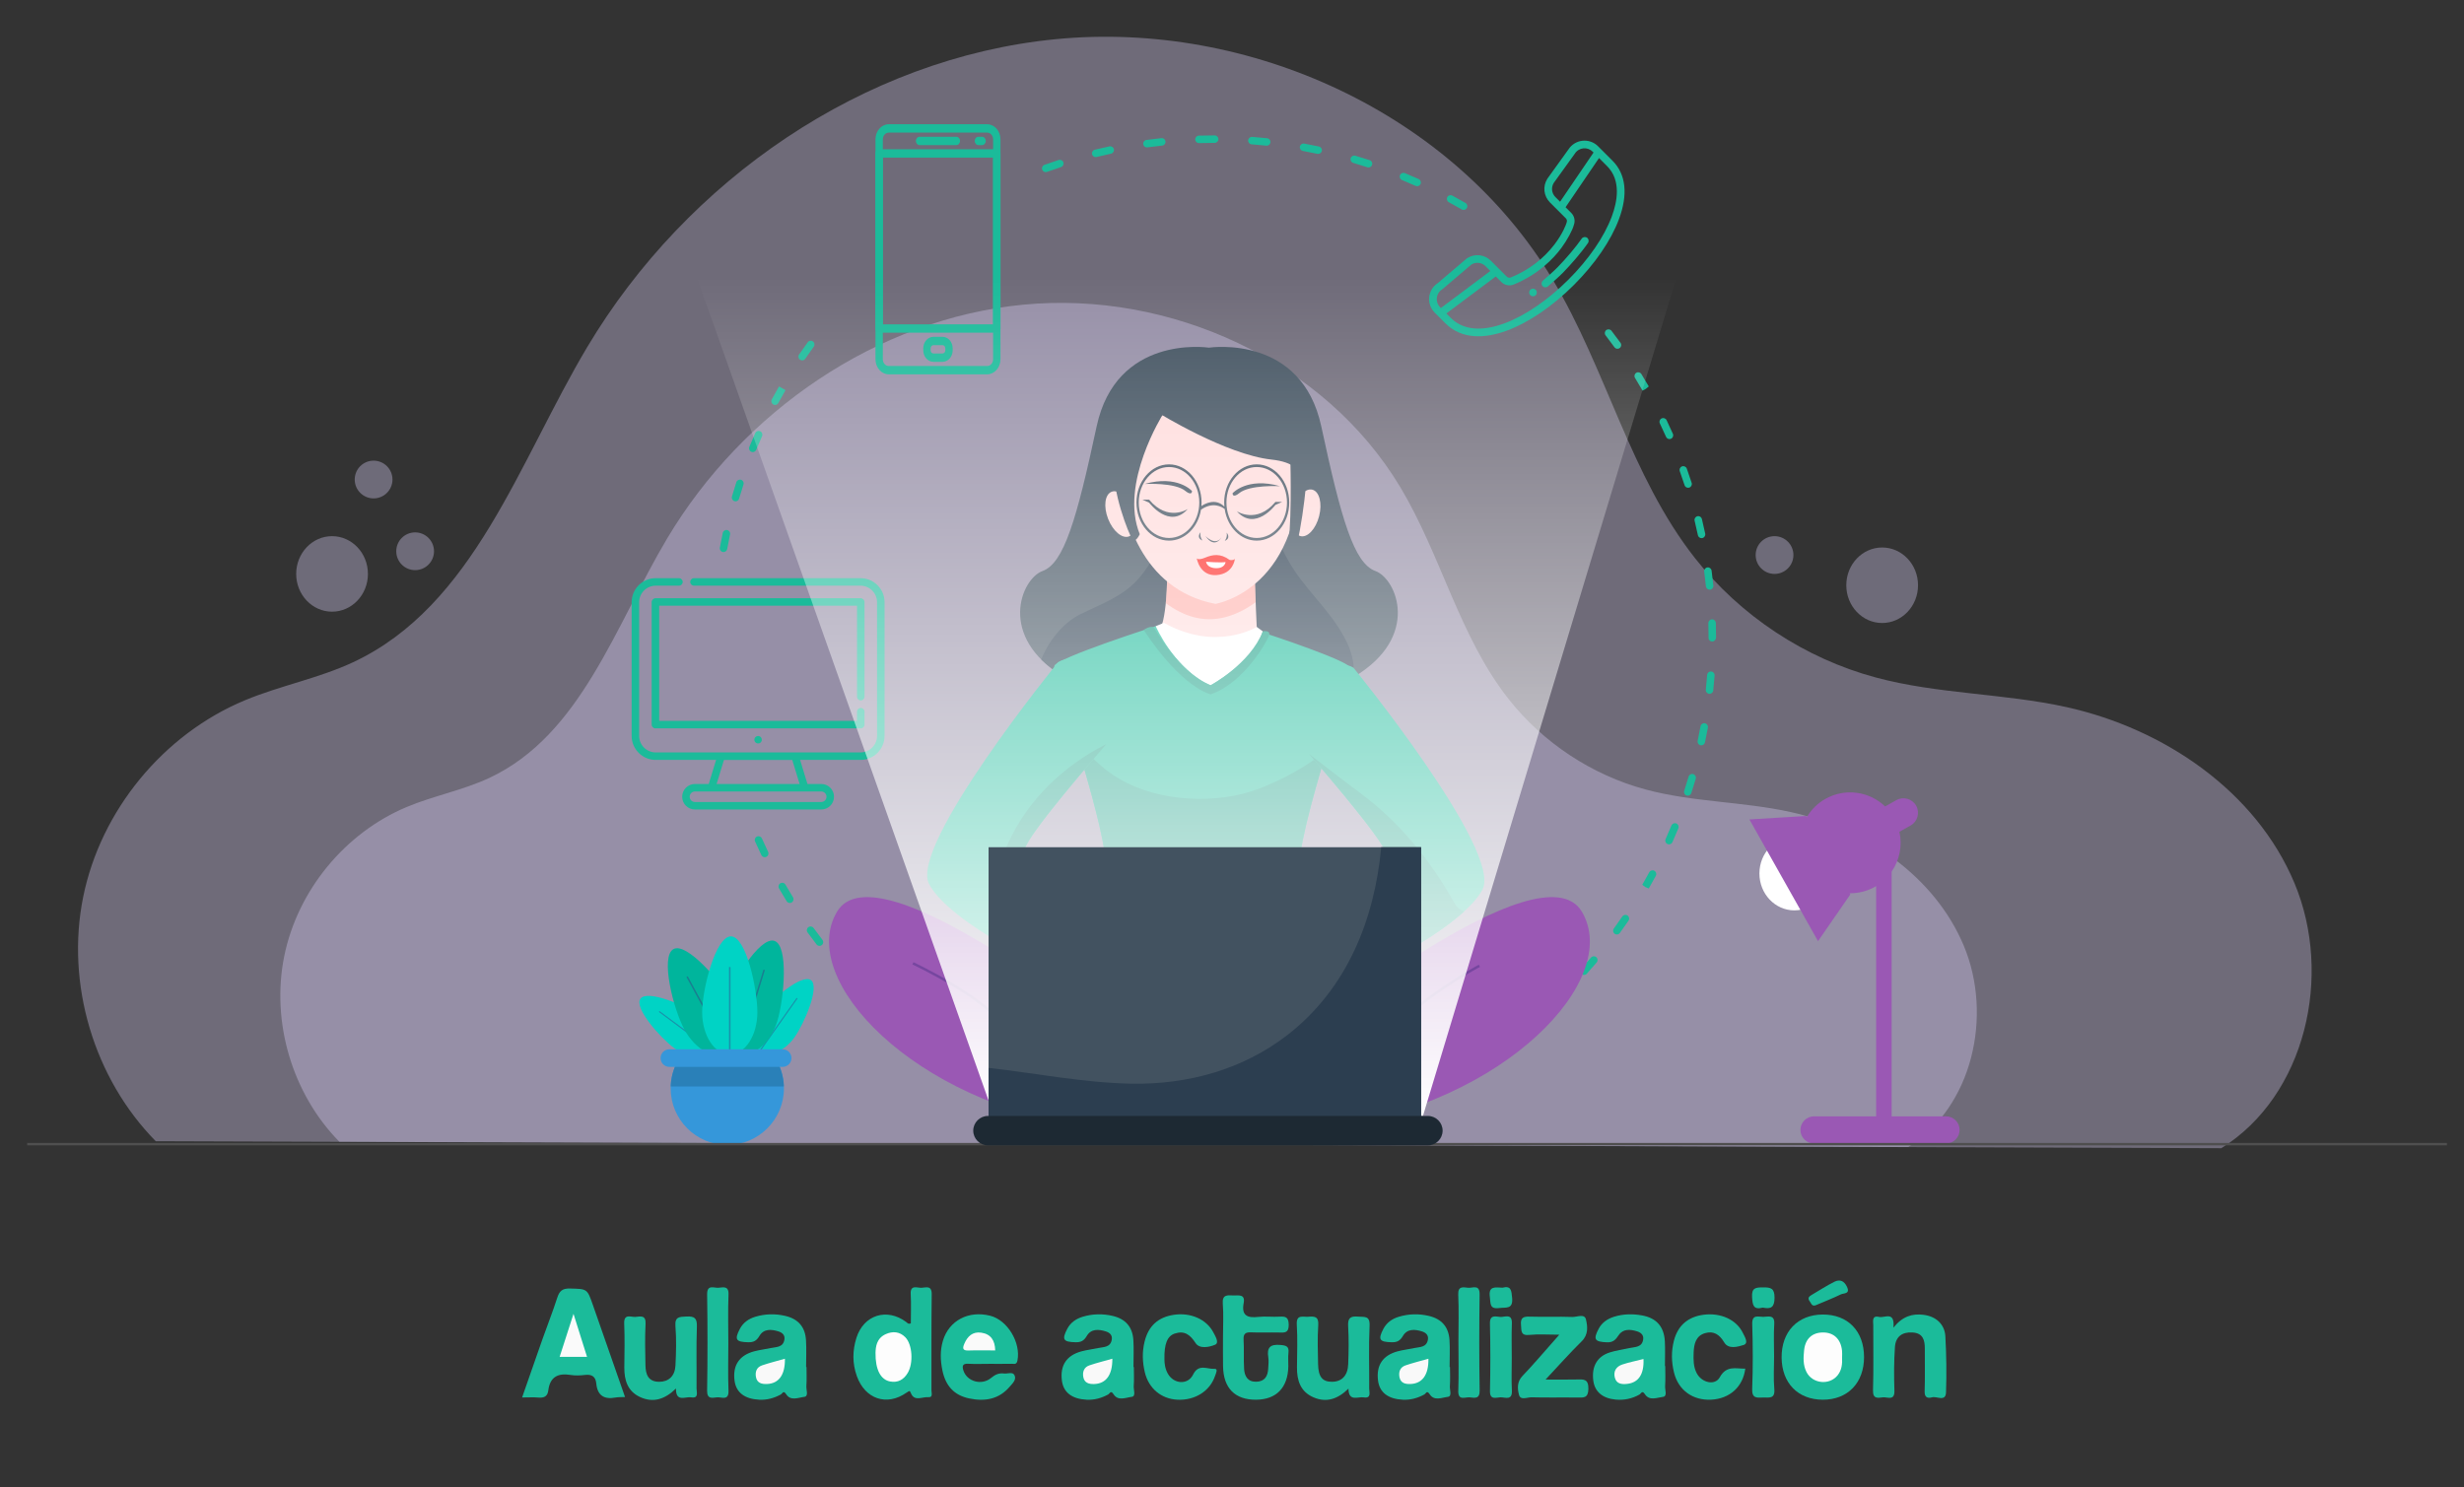 <?xml version="1.0" encoding="utf-8"?>
<!-- Generator: Adobe Illustrator 16.2.0, SVG Export Plug-In . SVG Version: 6.00 Build 0)  -->
<!DOCTYPE svg PUBLIC "-//W3C//DTD SVG 1.1//EN" "http://www.w3.org/Graphics/SVG/1.1/DTD/svg11.dtd">
<svg version="1.1" id="Capa_1" xmlns="http://www.w3.org/2000/svg" xmlns:xlink="http://www.w3.org/1999/xlink" x="0px" y="0px"
	 width="810px" height="489px" viewBox="0 0 810 489" enable-background="new 0 0 810 489" xml:space="preserve">
<rect x="0" y="0" width="810" height="489" fill="#333333" stroke="none"/>
<g>
	<g>
		<g>
			<g opacity="0.34">
				<path fill="#E1D7FF" d="M51.199,375.225c-20.381-20.709-29.624-51.793-23.865-80.277c5.758-28.48,26.35-53.533,53.174-64.7
					c11.604-4.831,24.16-7.185,35.552-12.502c39.746-18.56,54.548-66.017,77.02-103.693
					c32.661-54.754,90.647-95.031,154.106-101.185c63.462-6.153,130.405,24.298,163.192,78.981
					c17.692,29.509,25.566,64.664,46.849,91.695c14.922,18.952,36.068,32.916,59.355,39.192c20.472,5.519,42.104,5.186,62.806,9.769
					c32.009,7.092,62.228,27.621,74.886,57.863s3.774,69.791-24.038,87.148L51.199,375.225z"/>
			</g>
			<g opacity="0.34">
				<path fill="#E1D7FF" d="M111.561,375.4c-15.482-15.729-22.502-39.338-18.13-60.973c4.376-21.633,20.014-40.662,40.392-49.143
					c8.813-3.668,18.349-5.453,27-9.494c30.188-14.096,41.433-50.141,58.5-78.758c24.805-41.588,68.849-72.178,117.048-76.854
					c48.199-4.672,99.049,18.457,123.948,59.99c13.439,22.413,19.419,49.113,35.584,69.647
					c11.333,14.392,27.396,24.999,45.081,29.765c15.549,4.193,31.978,3.941,47.704,7.422c24.311,5.381,47.261,20.977,56.876,43.947
					s2.865,53.008-18.258,66.193L111.561,375.4z"/>
			</g>
			<g>
				<path fill="#1BBB9A" d="M399.051,374.662c-0.68,0-1.29-0.549-1.29-1.229c0-0.676,0.488-1.229,1.168-1.229v1.23l0.05-1.23
					c1.659-0.002,3.243-0.023,4.826-0.07c0.707-0.02,1.245,0.516,1.266,1.191c0.019,0.68-0.516,1.252-1.193,1.268
					C402.272,374.641,400.662,374.662,399.051,374.662z M386.691,374.195c-0.032,0-0.062,0-0.093-0.002
					c-1.641-0.127-3.278-0.273-4.908-0.443c-0.676-0.07-1.164-0.676-1.092-1.352c0.071-0.678,0.647-1.176,1.353-1.094
					c1.604,0.168,3.213,0.314,4.831,0.434c0.677,0.055,1.186,0.641,1.136,1.318C387.865,373.703,387.33,374.195,386.691,374.195z
					 M416.064,373.779c-0.621,0-1.155-0.469-1.22-1.102c-0.071-0.676,0.421-1.281,1.098-1.348c1.616-0.172,3.229-0.365,4.837-0.58
					c0.662-0.094,1.294,0.383,1.38,1.057c0.092,0.676-0.38,1.289-1.055,1.383c-1.63,0.215-3.268,0.416-4.912,0.582
					C416.152,373.777,416.106,373.779,416.064,373.779z M369.702,372.018c-0.074,0-0.148-0.008-0.223-0.02
					c-1.62-0.295-3.228-0.615-4.835-0.955c-0.666-0.141-1.09-0.795-0.948-1.459c0.141-0.666,0.808-1.072,1.456-0.947
					c1.583,0.338,3.174,0.648,4.77,0.939c0.67,0.125,1.112,0.764,0.99,1.432C370.804,371.6,370.286,372.018,369.702,372.018z
					 M433.013,371.107c-0.566,0-1.079-0.396-1.201-0.975c-0.14-0.662,0.281-1.313,0.951-1.457c1.587-0.336,3.169-0.695,4.743-1.082
					c0.669-0.16,1.327,0.244,1.486,0.902c0.163,0.66-0.241,1.326-0.901,1.488c-1.598,0.393-3.207,0.758-4.82,1.096
					C433.183,371.1,433.099,371.107,433.013,371.107z M353.028,368.072c-0.114,0-0.23-0.016-0.348-0.053
					c-1.581-0.461-3.15-0.947-4.711-1.455c-0.646-0.209-1-0.904-0.789-1.549c0.208-0.645,0.908-0.996,1.549-0.789
					c1.541,0.498,3.089,0.977,4.644,1.434c0.65,0.191,1.025,0.873,0.834,1.527C354.051,367.723,353.56,368.072,353.028,368.072z
					 M449.584,366.678c-0.518,0-1-0.33-1.166-0.85c-0.211-0.646,0.143-1.338,0.789-1.551c1.544-0.496,3.078-1.021,4.605-1.57
					c0.64-0.229,1.346,0.105,1.572,0.744c0.229,0.639-0.104,1.344-0.74,1.572c-1.551,0.555-3.112,1.088-4.68,1.596
					C449.837,366.658,449.71,366.678,449.584,366.678z M336.853,362.4c-0.156,0-0.314-0.029-0.468-0.092
					c-1.52-0.625-3.033-1.273-4.533-1.943c-0.624-0.275-0.901-1.002-0.626-1.621c0.276-0.621,1.015-0.902,1.625-0.623
					c1.481,0.66,2.97,1.297,4.471,1.912c0.625,0.258,0.926,0.977,0.67,1.605C337.792,362.113,337.337,362.4,336.853,362.4z
					 M465.6,360.543c-0.472,0-0.922-0.271-1.124-0.73c-0.276-0.623,0.005-1.348,0.625-1.625c1.481-0.658,2.955-1.338,4.416-2.043
					c0.612-0.287,1.345-0.037,1.641,0.578c0.294,0.611,0.036,1.344-0.576,1.643c-1.483,0.711-2.978,1.402-4.483,2.068
					C465.937,360.508,465.768,360.543,465.6,360.543z M321.357,355.07c-0.196,0-0.397-0.047-0.583-0.146
					c-1.446-0.777-2.885-1.582-4.309-2.406c-0.589-0.34-0.792-1.092-0.45-1.68c0.34-0.59,1.1-0.787,1.678-0.451
					c1.406,0.813,2.821,1.605,4.25,2.373c0.596,0.32,0.819,1.066,0.5,1.664C322.219,354.834,321.794,355.07,321.357,355.07z
					 M480.884,352.766c-0.428,0-0.839-0.221-1.067-0.615c-0.339-0.59-0.136-1.338,0.451-1.68c1.406-0.809,2.796-1.641,4.179-2.494
					c0.576-0.354,1.335-0.174,1.693,0.4c0.356,0.58,0.176,1.338-0.402,1.693c-1.404,0.867-2.816,1.707-4.241,2.529
					C481.303,352.711,481.093,352.766,480.884,352.766z M306.708,346.164c-0.238,0-0.479-0.072-0.692-0.217
					c-1.359-0.928-2.705-1.875-4.038-2.842c-0.55-0.4-0.669-1.168-0.272-1.719c0.399-0.553,1.171-0.67,1.717-0.273
					c1.314,0.951,2.64,1.891,3.98,2.805c0.561,0.383,0.704,1.146,0.323,1.707C307.487,345.977,307.1,346.164,306.708,346.164z
					 M495.265,343.439c-0.381,0-0.755-0.176-0.995-0.51c-0.396-0.545-0.277-1.318,0.272-1.717c1.312-0.951,2.608-1.922,3.894-2.912
					c0.539-0.418,1.312-0.314,1.723,0.223c0.417,0.539,0.318,1.309-0.218,1.727c-1.306,1.002-2.62,1.99-3.953,2.955
					C495.77,343.361,495.519,343.439,495.265,343.439z M293.066,335.771c-0.281,0-0.566-0.098-0.793-0.293
					c-1.255-1.064-2.497-2.148-3.723-3.25c-0.503-0.453-0.544-1.234-0.089-1.74c0.456-0.502,1.233-0.541,1.737-0.088
					c1.206,1.086,2.428,2.154,3.662,3.205c0.52,0.439,0.581,1.215,0.142,1.73C293.761,335.625,293.414,335.771,293.066,335.771z
					 M508.594,332.662c-0.338,0-0.671-0.137-0.916-0.408c-0.453-0.504-0.413-1.281,0.095-1.736c1.203-1.082,2.393-2.184,3.566-3.303
					c0.488-0.469,1.267-0.453,1.737,0.039c0.47,0.492,0.451,1.271-0.042,1.74c-1.188,1.139-2.397,2.254-3.619,3.352
					C509.179,332.559,508.887,332.662,508.594,332.662z M280.585,324.008c-0.326,0-0.646-0.125-0.889-0.377
					c-1.138-1.193-2.257-2.398-3.362-3.625c-0.455-0.508-0.414-1.283,0.092-1.736c0.501-0.457,1.283-0.418,1.736,0.09
					c1.087,1.205,2.192,2.398,3.31,3.568c0.469,0.492,0.452,1.271-0.04,1.742C281.198,323.898,280.891,324.008,280.585,324.008z
					 M520.72,320.555c-0.293,0-0.587-0.102-0.823-0.314c-0.503-0.455-0.545-1.232-0.088-1.736c1.081-1.201,2.147-2.422,3.199-3.658
					c0.44-0.52,1.214-0.578,1.735-0.137c0.516,0.438,0.577,1.215,0.139,1.73c-1.068,1.256-2.148,2.492-3.248,3.709
					C521.391,320.42,521.058,320.555,520.72,320.555z M269.402,311.004c-0.37,0-0.732-0.166-0.973-0.48
					c-1.008-1.301-1.997-2.621-2.968-3.961c-0.396-0.547-0.275-1.316,0.276-1.717c0.548-0.398,1.317-0.277,1.717,0.275
					c0.956,1.316,1.928,2.617,2.92,3.9c0.414,0.537,0.314,1.309-0.221,1.725C269.931,310.92,269.665,311.004,269.402,311.004z
					 M531.515,307.25c-0.255,0-0.505-0.078-0.723-0.236c-0.55-0.398-0.669-1.17-0.272-1.719c0.953-1.307,1.884-2.627,2.794-3.967
					c0.386-0.561,1.152-0.699,1.71-0.322c0.562,0.385,0.706,1.148,0.324,1.711c-0.928,1.359-1.875,2.699-2.84,4.025
					C532.268,307.076,531.893,307.25,531.515,307.25z M259.638,296.893c-0.411,0-0.813-0.203-1.047-0.58
					c-0.853-1.381-1.682-2.775-2.496-4.186c-0.339-0.59-0.158-1.373,0.433-1.715c0.585-0.334,1.319-0.166,1.657,0.416
					c0.004,0.006,0.044,0.08,0.05,0.09c0.791,1.369,1.612,2.744,2.451,4.1c0.355,0.58,0.176,1.336-0.402,1.691
					C260.082,296.834,259.861,296.893,259.638,296.893z M542.008,292.127l-1.148-0.471l-0.989-0.748
					c0.793-1.367,1.554-2.736,2.295-4.113c0.323-0.598,1.069-0.82,1.665-0.498c0.599,0.322,0.821,1.066,0.5,1.668
					C543.578,289.357,542.805,290.748,542.008,292.127z M540.859,291.656h0.023H540.859z M251.4,281.842
					c-0.457,0-0.898-0.254-1.109-0.695c-0.715-1.484-1.407-2.977-2.075-4.482c-0.275-0.619,0.003-1.344,0.625-1.621
					c0.62-0.275,1.347,0.004,1.623,0.625c0.657,1.477,1.336,2.949,2.042,4.41c0.295,0.615,0.038,1.348-0.575,1.643
					C251.761,281.805,251.58,281.842,251.4,281.842z M548.662,277.617c-0.168,0-0.34-0.035-0.503-0.105
					c-0.62-0.279-0.899-1.006-0.62-1.627c0.664-1.482,1.302-2.971,1.92-4.471c0.258-0.625,0.977-0.924,1.603-0.67
					c0.631,0.26,0.927,0.977,0.667,1.609c-0.625,1.52-1.272,3.031-1.943,4.537C549.576,277.346,549.128,277.617,548.662,277.617z
					 M554.824,261.613c-0.124,0-0.252-0.02-0.382-0.059c-0.642-0.213-0.997-0.904-0.786-1.549c0.505-1.545,0.981-3.096,1.442-4.648
					c0.188-0.656,0.865-1.029,1.525-0.836c0.651,0.193,1.022,0.879,0.83,1.529c-0.463,1.578-0.952,3.152-1.459,4.713
					C555.825,261.285,555.344,261.613,554.824,261.613z M559.283,245.057c-0.086,0-0.174-0.008-0.26-0.027
					c-0.662-0.141-1.088-0.795-0.945-1.461c0.338-1.586,0.652-3.178,0.945-4.773c0.124-0.67,0.75-1.117,1.434-0.986
					c0.669,0.125,1.109,0.764,0.985,1.43c-0.298,1.623-0.614,3.236-0.96,4.844C560.358,244.66,559.85,245.057,559.283,245.057z
					 M561.982,228.121c-0.044,0-0.09,0-0.132-0.004c-0.675-0.075-1.165-0.68-1.092-1.355c0.168-1.613,0.318-3.226,0.438-4.844
					c0.054-0.678,0.637-1.198,1.318-1.132c0.677,0.049,1.186,0.64,1.136,1.318c-0.124,1.641-0.272,3.283-0.449,4.917
					C563.136,227.654,562.602,228.121,561.982,228.121z M562.895,210.911c-0.679,0-1.23-0.461-1.23-1.141v-0.179
					c0-1.56-0.021-3.122-0.068-4.685c-0.016-0.678,0.52-1.243,1.194-1.264c0.71-0.031,1.247,0.516,1.266,1.192
					c0.048,1.585,0.069,3.171,0.069,4.756C564.125,210.271,563.575,210.911,562.895,210.911z M562.017,193.876
					c-0.623,0-1.157-0.468-1.222-1.103c-0.168-1.611-0.356-3.222-0.572-4.83c-0.091-0.673,0.379-1.291,1.054-1.38
					c0.66-0.093,1.291,0.378,1.381,1.053c0.221,1.633,0.417,3.268,0.583,4.904c0.071,0.675-0.421,1.278-1.096,1.35
					C562.103,193.875,562.059,193.876,562.017,193.876z M237.848,181.519c-0.075,0-0.15-0.005-0.224-0.02
					c-0.665-0.121-1.111-0.761-0.987-1.43c0.292-1.617,0.612-3.233,0.956-4.842c0.142-0.666,0.791-1.086,1.458-0.949
					c0.663,0.143,1.087,0.795,0.946,1.459c-0.337,1.589-0.651,3.178-0.943,4.774C238.946,181.104,238.428,181.519,237.848,181.519z
					 M559.356,176.939c-0.567,0-1.079-0.399-1.2-0.975c-0.336-1.587-0.694-3.167-1.077-4.744c-0.159-0.66,0.247-1.326,0.907-1.485
					c0.669-0.168,1.326,0.249,1.485,0.903c0.386,1.604,0.751,3.206,1.088,4.817c0.139,0.664-0.285,1.316-0.951,1.456
					C559.524,176.932,559.438,176.939,559.356,176.939z M241.792,164.833c-0.114,0-0.23-0.018-0.345-0.049
					c-0.653-0.194-1.027-0.876-0.835-1.525c0.461-1.58,0.947-3.155,1.456-4.724c0.211-0.644,0.9-0.991,1.552-0.788
					c0.645,0.214,0.998,0.905,0.788,1.552c-0.501,1.542-0.982,3.092-1.434,4.645C242.815,164.484,242.324,164.833,241.792,164.833z
					 M554.939,160.374c-0.521,0-1.004-0.331-1.17-0.849c-0.499-1.543-1.021-3.078-1.569-4.608c-0.229-0.638,0.104-1.34,0.741-1.572
					c0.648-0.225,1.346,0.106,1.574,0.744c0.558,1.554,1.088,3.112,1.593,4.676c0.208,0.647-0.145,1.34-0.792,1.549
					C555.19,160.355,555.063,160.374,554.939,160.374z M247.46,148.645c-0.154,0-0.312-0.026-0.466-0.09
					c-0.628-0.256-0.929-0.975-0.671-1.607c0.625-1.518,1.271-3.032,1.944-4.539c0.274-0.622,0.997-0.902,1.622-0.622
					c0.62,0.276,0.9,1.002,0.624,1.624c-0.661,1.483-1.301,2.972-1.917,4.473C248.402,148.361,247.946,148.645,247.46,148.645z
					 M548.812,144.363c-0.47,0-0.919-0.272-1.122-0.733c-0.658-1.478-1.341-2.95-2.043-4.414c-0.293-0.615-0.037-1.348,0.578-1.642
					c0.614-0.289,1.344-0.039,1.642,0.576c0.714,1.491,1.401,2.983,2.068,4.482c0.278,0.62-0.002,1.349-0.623,1.622
					C549.148,144.329,548.98,144.363,548.812,144.363z M254.79,133.145c-0.197,0-0.397-0.048-0.582-0.146
					c-0.6-0.322-0.824-1.068-0.501-1.667c0.775-1.434,1.569-2.856,2.387-4.275l2.142,1.21c-0.008,0.007-0.032,0.057-0.04,0.066
					c-0.777,1.35-1.562,2.754-2.325,4.166C255.651,132.91,255.229,133.145,254.79,133.145z M539.976,128.459l-0.103-0.179
					c-0.773-1.346-1.576-2.685-2.388-4.01c-0.356-0.576-0.178-1.335,0.404-1.69c0.57-0.354,1.331-0.179,1.689,0.402
					c0.826,1.348,1.637,2.701,2.429,4.073l-0.966,0.793L539.976,128.459z M263.697,118.493c-0.237,0-0.478-0.069-0.69-0.214
					c-0.56-0.382-0.707-1.148-0.322-1.71c0.925-1.359,1.871-2.701,2.836-4.03c0.398-0.549,1.166-0.669,1.717-0.269
					c0.55,0.397,0.672,1.167,0.271,1.717c-0.948,1.306-1.882,2.628-2.795,3.968C264.478,118.305,264.092,118.493,263.697,118.493z
					 M531.718,114.673c-0.379,0-0.758-0.177-0.995-0.506c-0.956-1.32-1.93-2.621-2.915-3.906c-0.417-0.536-0.318-1.309,0.22-1.723
					c0.532-0.415,1.304-0.316,1.723,0.22c1.009,1.308,1.997,2.626,2.964,3.964c0.4,0.552,0.274,1.32-0.274,1.717
					C532.221,114.598,531.968,114.673,531.718,114.673z M481.135,69.022c-0.209,0-0.423-0.053-0.616-0.163
					c-1.405-0.814-2.82-1.604-4.247-2.374c-0.596-0.325-0.818-1.07-0.495-1.667c0.323-0.6,1.073-0.819,1.664-0.496
					c1.448,0.779,2.886,1.583,4.309,2.406c0.589,0.342,0.79,1.092,0.449,1.681C481.97,68.804,481.559,69.022,481.135,69.022z
					 M465.867,61.219c-0.169,0-0.339-0.029-0.505-0.102c-1.478-0.662-2.97-1.3-4.468-1.918c-0.627-0.258-0.927-0.979-0.667-1.605
					c0.256-0.627,0.975-0.923,1.604-0.669c1.523,0.627,3.033,1.274,4.537,1.946c0.619,0.276,0.897,1.004,0.619,1.622
					C466.785,60.95,466.335,61.219,465.867,61.219z M343.759,56.589c-0.504,0-0.976-0.314-1.157-0.814
					c-0.229-0.638,0.104-1.344,0.742-1.574c1.549-0.556,3.109-1.088,4.678-1.599c0.643-0.208,1.339,0.145,1.548,0.79
					c0.208,0.644-0.144,1.34-0.791,1.551c-1.544,0.501-3.08,1.024-4.604,1.573C344.039,56.565,343.897,56.589,343.759,56.589z
					 M449.877,55.056c-0.126,0-0.254-0.016-0.383-0.059c-1.539-0.501-3.086-0.98-4.641-1.439c-0.653-0.192-1.027-0.874-0.834-1.527
					c0.188-0.653,0.878-1.028,1.525-0.83c1.578,0.46,3.148,0.947,4.712,1.459c0.644,0.208,0.997,0.902,0.788,1.547
					C450.875,54.731,450.395,55.056,449.877,55.056z M360.188,51.653c-0.557,0-1.058-0.377-1.194-0.938
					c-0.162-0.66,0.241-1.324,0.901-1.488c1.597-0.39,3.206-0.755,4.818-1.101c0.67-0.137,1.32,0.284,1.462,0.947
					c0.141,0.664-0.286,1.32-0.948,1.458c-1.588,0.338-3.171,0.701-4.747,1.088C360.38,51.64,360.281,51.653,360.188,51.653z
					 M433.329,50.6c-0.086,0-0.172-0.007-0.26-0.027c-1.578-0.338-3.165-0.651-4.766-0.945c-0.665-0.121-1.109-0.761-0.985-1.428
					c0.124-0.669,0.77-1.117,1.428-0.987c1.624,0.296,3.233,0.614,4.839,0.958c0.666,0.141,1.087,0.794,0.945,1.458
					C434.404,50.207,433.895,50.6,433.329,50.6z M377.034,48.462c-0.605,0-1.134-0.446-1.212-1.064
					c-0.092-0.673,0.377-1.293,1.049-1.383c1.633-0.221,3.271-0.417,4.914-0.589c0.697-0.087,1.28,0.416,1.352,1.09
					c0.072,0.674-0.419,1.282-1.094,1.351c-1.618,0.172-3.234,0.366-4.841,0.583C377.146,48.46,377.092,48.462,377.034,48.462z
					 M416.41,47.902c-0.042,0-0.09-0.003-0.132-0.009c-1.605-0.17-3.218-0.316-4.831-0.441c-0.679-0.053-1.186-0.644-1.132-1.318
					c0.049-0.679,0.7-1.182,1.316-1.132c1.641,0.126,3.275,0.274,4.906,0.446c0.677,0.071,1.165,0.677,1.094,1.352
					C417.564,47.433,417.03,47.902,416.41,47.902z M394.136,47.054c-0.663,0-1.206-0.527-1.229-1.192
					c-0.02-0.68,0.514-1.247,1.194-1.269c1.647-0.048,3.297-0.071,4.95-0.071h0.249c0.679,0,1.23,0.548,1.23,1.229
					c0,0.681-0.551,1.227-1.23,1.227h-0.249c-1.63,0-3.255,0.026-4.878,0.077H394.136z"/>
			</g>
			<g>
				<g>
					<g>
						<g>
							<path fill="#1BBB9A" d="M314.386,44.967h-12.084c-0.669,0-1.21,0.617-1.21,1.37c0,0.755,0.541,1.371,1.21,1.371h12.084
								c0.667,0,1.208-0.616,1.208-1.371C315.593,45.584,315.052,44.967,314.386,44.967z"/>
						</g>
					</g>
					<g>
						<g>
							<path fill="#1BBB9A" d="M322.842,44.967h-1.208c-0.667,0-1.208,0.617-1.208,1.37c0,0.755,0.542,1.371,1.208,1.371h1.208
								c0.669,0,1.208-0.616,1.208-1.371C324.05,45.584,323.512,44.967,322.842,44.967z"/>
						</g>
					</g>
					<g>
						<g>
							<path fill="#1BBB9A" d="M309.844,110.743h-3.004c-1.835,0-3.331,1.697-3.331,3.782v0.662c0,2.083,1.496,3.78,3.331,3.78
								h3.004c1.835,0,3.331-1.697,3.331-3.78v-0.662C313.175,112.44,311.679,110.743,309.844,110.743z M310.757,115.187
								c0,0.574-0.41,1.037-0.913,1.037h-3.004c-0.503,0-0.913-0.462-0.913-1.037v-0.662c0-0.571,0.408-1.039,0.913-1.039h3.004
								c0.503,0,0.913,0.464,0.913,1.039V115.187z"/>
						</g>
					</g>
					<g>
						<g>
							<path fill="#1BBB9A" d="M324.519,40.856h-32.353c-2.407,0-4.367,2.222-4.367,4.956v72.311c0,2.729,1.959,4.956,4.367,4.956
								h32.35c2.409,0,4.37-2.228,4.37-4.954V45.813C328.885,43.079,326.925,40.856,324.519,40.856z M326.468,118.124
								c0,1.22-0.876,2.215-1.949,2.215h-32.353c-1.074,0-1.949-0.995-1.949-2.213V45.813c0-1.22,0.875-2.213,1.949-2.213h32.35
								c1.076,0,1.952,0.993,1.952,2.213V118.124L326.468,118.124z"/>
						</g>
					</g>
					<g>
						<g>
							<path fill="#1BBB9A" d="M327.677,49.08h-38.67c-0.666,0-1.208,0.613-1.208,1.368v57.556c0,0.755,0.542,1.37,1.208,1.37h38.67
								c0.665,0,1.208-0.614,1.208-1.37V50.448C328.885,49.693,328.342,49.08,327.677,49.08z M326.468,106.634h-36.251V51.818
								h36.251V106.634z"/>
						</g>
					</g>
				</g>
			</g>
			<g>
				<g>
					<path fill="#1BBB9A" d="M504.842,95.28c0.489,0.488,0.489,1.286,0,1.777c-0.492,0.488-1.288,0.488-1.776,0
						c-0.491-0.492-0.491-1.289,0-1.777C503.554,94.79,504.35,94.79,504.842,95.28z"/>
					<path fill="#1BBB9A" d="M471.635,102.789l3.505,3.507c5.375,5.375,12.971,5.053,20.108,2.447
						c7.213-2.635,15.083-7.984,22.158-15.059c6.907-6.907,12.157-14.571,14.781-21.567c3.06-8.172,2.337-14.836-2.1-19.269
						l-3.714-3.719c-0.004,0-0.004,0-0.004,0l-1.042-1.042c-2.831-2.836-7.553-2.328-9.722,1.035l-6.887,9.571
						c-0.015,0.018-0.029,0.038-0.038,0.058c-1.597,2.504-1.243,5.717,0.854,7.816l5.201,5.205c0.362,0.354,0.468,0.891,0.274,1.366
						c-0.037,0.083-0.061,0.168-0.075,0.258c-0.132,0.408-1.134,3.305-3.909,6.953c-3.644,4.782-8.467,8.439-14.343,10.87
						c-0.468,0.194-1.008,0.086-1.366-0.272l-5.202-5.204c-2.098-2.096-5.313-2.449-7.811-0.856
						c-0.051,0.033-0.097,0.064-0.141,0.103l-9.538,8.11C469.305,95.28,468.814,99.969,471.635,102.789z M488.34,87.519l1.585,1.585
						l-16.253,12.17l-0.262-0.262c-1.702-1.704-1.394-4.55,0.642-5.844c0.05-0.033,0.094-0.066,0.141-0.103l9.526-8.106
						C485.212,86.056,487.1,86.279,488.34,87.519z M523.551,49.861l0.296,0.293L512.85,66.327l-1.536-1.538
						c-1.251-1.249-1.469-3.162-0.532-4.661l6.887-9.568c0.011-0.018,0.025-0.039,0.04-0.057
						C518.997,48.473,521.841,48.147,523.551,49.861z M476.918,104.519l-1.45-1.45l16.251-12.17l1.823,1.821
						c1.079,1.079,2.69,1.403,4.105,0.815c8.037-3.326,12.954-8.388,15.662-12.051c1.844-2.491,3.669-5.87,4.065-7.494
						c0.526-1.392,0.192-2.946-0.863-3.999l-1.854-1.856l10.997-16.172l2.657,2.659c4.656,4.654,3.397,11.603,1.523,16.612
						c-2.5,6.671-7.545,14.015-14.209,20.675c-6.819,6.821-14.36,11.963-21.236,14.472
						C489.173,108.287,481.91,109.512,476.918,104.519z"/>
					<path fill="#1BBB9A" d="M507.198,92.279c1.328-1.163,3.623-3.164,4.833-4.405c2.963-3.048,6.075-6.74,7.922-9.41
						c0.396-0.567,1.178-0.706,1.75-0.314c0.567,0.393,0.71,1.178,0.315,1.748c-2.332,3.365-5.759,7.229-8.188,9.729
						c-1.276,1.31-3.592,3.33-4.976,4.542c-0.52,0.457-1.313,0.41-1.775-0.117C506.624,93.532,506.678,92.738,507.198,92.279z"/>
				</g>
			</g>
			<g>
				<g>
					<path fill="#1BBB9A" d="M282.875,190.097h-54.736c-0.683,0-1.234,0.554-1.234,1.24c0,0.681,0.551,1.231,1.234,1.231h54.736
						c3,0,5.441,2.439,5.441,5.44v43.943c0,3-2.441,5.441-5.441,5.441h-67.326c-2.999,0-5.44-2.441-5.44-5.441v-43.943
						c0-3.001,2.441-5.44,5.44-5.44h7.65c0.681,0,1.234-0.55,1.234-1.231c0-0.686-0.553-1.24-1.234-1.24h-7.65
						c-4.36,0-7.909,3.548-7.909,7.911v43.943c0,4.361,3.549,7.906,7.909,7.906h19.856l-2.418,7.908h-4.534
						c-2.316,0-4.197,1.883-4.197,4.195c0,2.316,1.881,4.197,4.197,4.197h41.519c2.313,0,4.198-1.881,4.198-4.197
						c0-2.313-1.884-4.195-4.198-4.195h-4.534l-2.417-7.908h19.855c4.361,0,7.91-3.545,7.91-7.906v-43.943
						C290.785,193.645,287.236,190.097,282.875,190.097z M271.702,261.961c0,0.953-0.777,1.732-1.73,1.732h-41.519
						c-0.953,0-1.729-0.779-1.729-1.732s0.777-1.729,1.729-1.729h41.519C270.924,260.232,271.702,261.008,271.702,261.961z
						 M262.854,257.766h-27.282l2.417-7.904h22.449L262.854,257.766z"/>
					<path fill="#1BBB9A" d="M282.965,230.295c0.682,0,1.234-0.551,1.234-1.236v-31.051c0-0.73-0.593-1.328-1.325-1.328h-67.326
						c-0.729,0-1.324,0.598-1.324,1.328v40.248c0,0.678,0.553,1.234,1.234,1.234h67.506c0.682,0,1.234-0.557,1.234-1.234V234
						c0-0.686-0.552-1.234-1.234-1.234s-1.234,0.549-1.234,1.234v3.02h-65.035V199.15h65.035v29.908
						C281.731,229.744,282.283,230.295,282.965,230.295z"/>
					<path fill="#1BBB9A" d="M250.238,242.539c-0.269-0.418-0.786-0.629-1.267-0.529c-0.529,0.102-0.936,0.553-0.988,1.096
						c-0.107,1.113,1.275,1.781,2.083,1.004C250.496,243.701,250.565,243.031,250.238,242.539z"/>
				</g>
			</g>
		</g>
		<g>
			<g>
				<g>
					<path fill="#00D3C5" d="M261.176,341.064c-3.269,4.635-8.377,6.654-11.408,4.516c-3.031-2.139-2.84-7.625,0.425-12.262
						c3.269-4.631,13.339-13.203,16.372-11.063C269.597,324.395,264.442,336.434,261.176,341.064z"/>
					
						<line opacity="0.39" fill="none" stroke="#422B7F" stroke-width="0.368" stroke-miterlimit="10" x1="262.032" y1="328.195" x2="249.768" y2="345.58"/>
				</g>
				<g>
					<path fill="#00D3C5" d="M221.537,344.537c4.552,3.379,10.034,3.707,12.248,0.727c2.212-2.98,0.316-8.135-4.235-11.516
						c-4.552-3.379-16.796-8.377-19.007-5.396C208.331,331.33,216.986,341.156,221.537,344.537z"/>
					
						<line opacity="0.39" fill="none" stroke="#422B7F" stroke-width="0.368" stroke-miterlimit="10" x1="216.702" y1="332.576" x2="233.785" y2="345.264"/>
				</g>
				<g>
					<path fill="#00B59C" d="M255.52,335.754c-2.25,7.32-7.958,12.063-12.751,10.588c-4.791-1.471-6.851-8.598-4.601-15.918
						c2.247-7.32,11.574-22.557,16.365-21.082C259.325,310.813,257.767,328.432,255.52,335.754z"/>
					
						<line opacity="0.39" fill="none" stroke="#422B7F" stroke-width="0.497" stroke-miterlimit="10" x1="251.209" y1="318.873" x2="242.768" y2="346.342"/>
				</g>
				<g>
					<path fill="#00B59C" d="M240.942,329.844c3.652,6.732,3.041,14.129-1.363,16.518c-4.407,2.391-10.938-1.127-14.593-7.857
						c-3.653-6.732-8-24.057-3.596-26.445C225.795,309.666,237.29,323.113,240.942,329.844z"/>
					
						<line opacity="0.39" fill="none" stroke="#422B7F" stroke-width="0.497" stroke-miterlimit="10" x1="225.87" y1="321.102" x2="239.579" y2="346.361"/>
				</g>
				<g>
					<path fill="#00D3C5" d="M248.976,332.828c0,7.658-4.066,13.867-9.077,13.867c-5.013,0-9.075-6.209-9.075-13.867
						s4.439-24.957,9.454-24.957C245.29,307.871,248.976,325.17,248.976,332.828z"/>
					
						<line opacity="0.39" fill="none" stroke="#422B7F" stroke-width="0.497" stroke-miterlimit="10" x1="239.899" y1="317.955" x2="239.899" y2="346.695"/>
				</g>
			</g>
			<g>
				<path fill="#3597DA" d="M223.496,347.66c-1.91,2.922-3.029,6.41-3.029,10.162c0,10.283,8.336,18.621,18.619,18.621
					c10.284,0,18.619-8.338,18.619-18.621c0-3.752-1.119-7.24-3.028-10.162H223.496z"/>
				<path fill="#2A80B8" d="M257.685,357.227c-0.113-3.525-1.202-6.801-3.008-9.566h-31.181c-1.807,2.766-2.896,6.041-3.009,9.566
					H257.685z"/>
				<path fill="#3597DA" d="M257.292,350.787h-37.24c-1.593,0-2.896-1.303-2.896-2.898l0,0c0-1.592,1.303-2.895,2.896-2.895h37.24
					c1.595,0,2.896,1.303,2.896,2.895l0,0C260.188,349.484,258.886,350.787,257.292,350.787z"/>
			</g>
		</g>
		<g>
			<path opacity="0.34" fill="#E1D7FF" d="M630.521,192.425c0,6.852-5.277,12.413-11.791,12.413s-11.791-5.561-11.791-12.413
				c0-6.858,5.277-12.415,11.791-12.415S630.521,185.567,630.521,192.425z"/>
			<circle opacity="0.34" fill="#E1D7FF" cx="583.351" cy="182.493" r="6.208"/>
		</g>
		<g>
			<ellipse opacity="0.34" fill="#E1D7FF" cx="109.159" cy="188.7" rx="11.792" ry="12.415"/>
			<path opacity="0.34" fill="#E1D7FF" d="M129.021,157.667c0,3.427-2.78,6.205-6.208,6.205c-3.429,0-6.207-2.778-6.207-6.205
				c0-3.431,2.778-6.207,6.207-6.207C126.241,151.46,129.021,154.236,129.021,157.667z"/>
			<circle opacity="0.34" fill="#E1D7FF" cx="136.468" cy="181.251" r="6.207"/>
		</g>
		<g>
			<ellipse fill="#FFFFFF" cx="589.864" cy="287.199" rx="11.486" ry="12.125"/>
			<path fill="#9A58B4" d="M639.719,367.045h-17.866v-80.49c2.608-3.775,3.573-8.521,2.552-13.063l3.675-2.074
				c2.296-1.291,3.111-4.225,1.82-6.518s-4.229-3.111-6.518-1.818l-3.678,2.07c-5.143-4.941-13.099-6.168-19.631-2.486
				c-2.637,1.486-4.696,3.59-6.13,6.021l-0.221-0.393l-18.633,1.127l22.557,40.025l10.614-15.355l-0.222-0.395
				c2.823,0.035,5.688-0.639,8.324-2.123c0.132-0.076,0.256-0.162,0.384-0.238v75.709h-20.419c-2.458,0-4.468,2.01-4.468,4.467
				c0,2.459,2.01,4.469,4.468,4.469h43.391c2.458,0,4.47-2.01,4.47-4.469C644.188,369.055,642.177,367.045,639.719,367.045z"/>
		</g>
		
			<line fill="none" stroke="#4F4F4F" stroke-width="0.795" stroke-miterlimit="10" x1="8.932" y1="376.189" x2="804.402" y2="376.189"/>
		<g>
			<g>
				<path fill="#425260" d="M452.137,187.747c-7.019-2.547-11.231-16.979-17.783-47.541c-6.446-30.067-35.972-26.035-36.925-25.897
					c-0.951-0.137-30.479-4.169-36.928,25.897c-6.549,30.561-10.761,44.993-17.782,47.541c-7.019,2.545-14.972,21.644,7.021,34.805
					c10.098,6.04,28.677,9.65,46.913,9.708v0.007c0.256,0.001,0.518-0.004,0.775-0.004c0.26,0,0.519,0.005,0.777,0.004v-0.007
					c18.232-0.059,36.813-3.668,46.913-9.708C467.112,209.391,459.159,190.292,452.137,187.747z"/>
				<path fill="#2C3E50" d="M425.552,187.628c-12.688-18.908-10.189-41.037-10.795-62.61c-8.434-3.939-19.412-3.025-28.465-2.37
					c1.452,9.723,1.696,19.605,0.935,29.427c-1.011,13.046-3.976,27.655-12.707,37.899c-5.173,6.071-12.288,8.5-19.216,11.905
					c-5.151,2.529-9.049,7.055-11.705,12.097c-0.496,0.94-0.925,1.893-1.315,2.849c1.974,1.982,4.422,3.912,7.457,5.728
					c10.098,6.04,28.677,9.65,46.913,9.708v0.007c0.256,0.001,0.518-0.004,0.775-0.004c0.26,0,0.519,0.005,0.777,0.004v-0.007
					c18.108-0.059,36.544-3.621,46.69-9.586c0.424-3.487-0.146-7.196-2.004-11.205C438.688,202.402,431.038,195.8,425.552,187.628z"
					/>
			</g>
			<path fill="#FFDCDC" d="M383.696,188.293c0,0,0.092,17.316-3.247,19.9c0,0,6.206,8.551,19.665,7.881
				c0,0,10.363-0.919,13.255-4.688c0,0-1.039-20.895-0.876-25.333C412.493,186.054,387.506,179.646,383.696,188.293z"/>
			<path opacity="0.47" fill="#FF8479" d="M383.23,198.311c5.71,4.211,12.196,6.569,19.716,4.566c3.604-0.958,6.86-2.687,9.828-4.87
				c-0.197-5.049-0.351-10.04-0.281-11.954c0,0-24.987-6.408-28.797,2.24C383.696,188.293,383.723,193.286,383.23,198.311z"/>
			<path fill="#1BBB9A" d="M443.963,219.613c-0.582-2.339-25.243-10.504-30.451-12.203c-5.546,4.01-11.954,5.753-19.156,5.089
				c-5.351-0.494-10.813-2.579-14.174-6.647l-0.253,0.035c0,0-32.681,10.457-33.333,13.073c-0.655,2.615,18.3,54.901,16.993,68.625
				c-1.31,13.727-11.111,25.49-9.149,32.027c0,0,16.157,2.438,31.4,3.359l-0.048,0.563c15.688,1.959,50.329-3.27,50.329-3.27
				c1.963-6.535-7.845-18.299-9.15-32.025C425.665,274.516,444.617,222.229,443.963,219.613z"/>
			<path fill="#169F85" d="M436.154,246.652c-6.759,5.498-14.727,9.785-22.226,12.646c-13.887,5.303-32.852,4.404-45.795-3.105
				c-6.134-3.559-10.909-8.529-14.933-14.16c5.095,16.686,11.145,37.598,10.388,45.553c-1.31,13.727-11.111,25.49-9.149,32.027
				c0,0,16.157,2.438,31.4,3.359l-0.048,0.563c15.688,1.959,50.329-3.27,50.329-3.27c1.963-6.535-7.845-18.299-9.15-32.025
				C426.272,280.904,431.363,262.549,436.154,246.652z"/>
			<path fill="#FFFFFF" d="M382.631,204.781l-2.703,1.106c0,0,6.27,14.414,18.052,19.426c0,0,14.756-7.905,17.133-17.736
				l-1.981-1.447C413.132,206.13,399.864,214.42,382.631,204.781z"/>
			<path fill="#1BBB9A" d="M347.807,217.75c0,0-49.042,60.217-42.39,72.922c6.657,12.707,42.357,30.859,51.432,30.859l12.708-9.076
				c0,0-33.884-27.834-32.676-33.277c1.212-5.447,27.834-35.699,27.834-35.699S357.517,211.382,347.807,217.75z"/>
			<path fill="#169F85" d="M336.881,279.178c1.067-4.799,21.85-28.84,26.781-34.498c-13.974,6.979-25.859,18.383-32.335,32.688
				c-5.087,11.236-5.499,22.609-1.844,33.074c11.122,6.338,22.727,11.09,27.366,11.09l12.708-9.076
				C369.557,312.455,335.672,284.621,336.881,279.178z"/>
			<path fill="#9A58B4" d="M366.531,340.893c0,0-78.055-63.531-91.368-41.145c-13.31,22.389,25.415,62.928,82.29,70.795
				L366.531,340.893z"/>
			<path fill="#1BBB9A" d="M444.948,219.564c0,0,49.044,60.217,42.388,72.924c-6.655,12.707-42.356,30.859-51.43,30.859
				l-12.708-9.078c0,0,33.888-27.83,32.675-33.279c-1.211-5.443-27.834-35.699-27.834-35.699S435.234,213.197,444.948,219.564z"/>
			<path fill="#169F85" d="M478.267,297.137c-8.103-14.396-18.2-26.889-31.561-36.732c-4.747-3.496-9.366-7.148-14.052-10.729
				c-0.779-0.598-1.563-1.189-2.348-1.785c6.451,7.439,24.571,28.629,25.566,33.1c1.213,5.449-32.675,33.279-32.675,33.279
				l12.708,9.078c7.461,0,32.901-12.266,45.422-23.693C480.077,299.221,478.979,298.4,478.267,297.137z"/>
			<path fill="#9A58B4" d="M428.646,340.893c0,0,78.052-63.531,91.363-41.145c13.314,22.389-25.41,62.928-82.289,70.795
				L428.646,340.893z"/>
			<path fill="#FFDCDC" d="M427.103,148.026l-0.106-0.061c-1.093-15.022-14.099-26.889-30.019-26.889
				c-16.641,0-30.129,12.953-30.129,28.93c0,2.366,0.327,4.65,0.882,6.85c1.343,12.025,7.107,36.958,31.818,41.692
				C399.548,198.549,429.496,193.853,427.103,148.026z"/>
			<path fill="#425260" d="M380.851,135.774c0,0,22.187,13.713,37.112,15.328c14.924,1.613,8.066,11.294,8.873,12.504
				c0.806,1.21,8.47-17.347-3.629-35.497c-12.1-18.155-38.322-12.506-48.81,0C374.397,128.11,377.221,132.949,380.851,135.774z"/>
			<path fill="#425260" d="M383.674,135.37c0,0-17.75,10.89-15.329,33.481c0,0-14.925-29.045,9.279-44.373
				C377.624,124.479,390.127,125.691,383.674,135.37z"/>
			<path fill="#FFDCDC" d="M372.305,167.454c1.586,4.052,1.072,8.039-1.146,8.906c-2.222,0.869-5.302-1.713-6.887-5.766
				c-1.584-4.05-1.069-8.039,1.148-8.905C367.642,160.818,370.724,163.402,372.305,167.454z"/>
			
				<ellipse transform="matrix(0.969 0.248 -0.248 0.969 55.28 -101.26)" fill="#FFDCDC" cx="429.316" cy="168.655" rx="4.314" ry="7.879"/>
			<path fill="#425260" d="M390.456,167.37c0,0-6.534,4.315-12.698-3.082h-2.22l2.22,0.986
				C377.758,165.274,384.417,174.151,390.456,167.37z"/>
			<path fill="#425260" d="M391.85,161.443c0,0-4.739-5.406-15.58-2.317c0,0,10.045-0.565,13.45,2.328
				C389.72,161.454,391.79,163.208,391.85,161.443z"/>
			<path fill="#425260" d="M406.583,168.102c0,0,6.534,4.315,12.696-3.082h2.22l-2.22,0.988
				C419.279,166.008,412.623,174.882,406.583,168.102z"/>
			<path fill="#425260" d="M405.19,162.176c0,0,4.737-5.407,15.581-2.317c0,0-10.049-0.565-13.454,2.326
				C407.318,162.186,405.249,163.941,405.19,162.176z"/>
			<g>
				<path fill="#425260" d="M396.274,176.245c0,0,3.284,3.531,5.302,0.384C401.576,176.628,399.411,180.729,396.274,176.245z"/>
				<path fill="#425260" d="M394.671,175.014c0,0-1.602,1.725,0.615,2.712C395.286,177.726,394.302,176.493,394.671,175.014z"/>
				<path fill="#425260" d="M403.234,175.138c0,0,1.602,1.726-0.615,2.71C402.619,177.848,403.604,176.616,403.234,175.138z"/>
			</g>
			<path fill="#425260" d="M382.32,136.18c0,0-14.423,22.805-7.645,39.45c0,0-1.354,3.082-2.466,1.602
				c-1.108-1.479-6.902-16.147-5.793-24.04C367.526,145.303,375.539,132.605,382.32,136.18z"/>
			<path fill="#425260" d="M424.21,152.432c0,0,0.61,22.714-1.248,29.807c0,0,0.774,1.789,2.151,0.556
				c1.379-1.234,5.288-24.59,4.035-29.062C427.893,149.264,425.287,150.604,424.21,152.432z"/>
			<path fill="#169F85" d="M379.571,206.692c0,0,8.451,14.8,18.409,18.622c0,0,13.082-7.115,17.133-17.736
				c0,0,2.355-0.461,2.146,1.022c-0.214,1.481-8.046,15.877-19.267,19.689c0,0-9.316-1.907-22.02-21.172
				C375.972,207.116,378.695,205.194,379.571,206.692z"/>
			<path fill="#FF2D29" d="M393.417,183.581c0,0,0.432,0.741,2.801-0.247c2.369-0.986,4.953-1.479,7.968,0.742
				c0,0,1.003,0.342,1.754-0.282c0,0-0.439,4.872-6.013,5.287C394.355,189.499,393.417,183.581,393.417,183.581z"/>
			<path fill="#FFFFFF" d="M396.478,184.709c0,0,4.851,0.366,6.405,0.093c0,0-0.182,2.105-3.2,2.013
				C396.662,186.725,396.478,184.709,396.478,184.709z"/>
			<path fill="#425260" d="M413.124,152.68c-5.909,0-10.697,5.612-10.697,12.538c0,0.459,0.024,0.909,0.064,1.355
				c-2.925-2.952-6.518-0.896-7.546-0.194c0.029-0.384,0.049-0.772,0.049-1.161c0-6.925-4.79-12.538-10.697-12.538
				c-5.909,0-10.7,5.612-10.7,12.538s4.791,12.537,10.7,12.537c5.214,0,9.552-4.378,10.501-10.166
				c3.886-2.737,6.887-0.929,7.797-0.234c0.865,5.905,5.244,10.399,10.528,10.399c5.91,0,10.698-5.612,10.698-12.537
				S419.034,152.68,413.124,152.68z M384.298,176.881c-5.497,0-9.953-5.223-9.953-11.663c0-6.441,4.456-11.664,9.953-11.664
				c5.494,0,9.95,5.223,9.95,11.664C394.248,171.658,389.792,176.881,384.298,176.881z M413.124,176.881
				c-5.494,0-9.95-5.223-9.95-11.663c0-6.441,4.456-11.664,9.95-11.664c5.497,0,9.952,5.223,9.952,11.664
				C423.076,171.658,418.621,176.881,413.124,176.881z"/>
			<path opacity="0.4" fill="none" stroke="#422B7F" stroke-width="0.816" stroke-miterlimit="10" d="M300.103,316.74
				c0,0,24.288,11.334,29.956,21.049"/>
			<path opacity="0.4" fill="none" stroke="#422B7F" stroke-width="0.816" stroke-miterlimit="10" d="M486.318,317.549
				c0,0-22.668,12.145-28.337,22.672"/>
		</g>
		<g>
			<linearGradient id="SVGID_1_" gradientUnits="userSpaceOnUse" x1="390.125" y1="366.914" x2="390.125" y2="91.4">
				<stop  offset="0" style="stop-color:#FFFFFF"/>
				<stop  offset="0.089" style="stop-color:#FFFFFF;stop-opacity:0.911"/>
				<stop  offset="1" style="stop-color:#FFFFFF;stop-opacity:0"/>
			</linearGradient>
			<polygon fill="url(#SVGID_1_)" points="325.984,364.699 229.174,91.399 551.074,91.399 467.772,366.914 			"/>
			<g>
				<g>
					<rect x="324.978" y="278.561" fill="#425260" width="142.191" height="88.947"/>
					<path fill="#2C3E50" d="M454.052,278.561c-2.18,23.73-11.219,46.502-30.791,61.707c-14.727,11.438-32.889,16.367-51.359,16.031
						c-15.782-0.291-31.28-3.432-46.924-5.182v16.391h142.191v-88.947H454.052z"/>
				</g>
				<path fill="#1D2933" d="M469.393,376.592H324.78c-2.664,0-4.841-2.18-4.841-4.84l0,0c0-2.66,2.178-4.838,4.841-4.838h144.613
					c2.664,0,4.842,2.178,4.842,4.838l0,0C474.234,374.412,472.057,376.592,469.393,376.592z"/>
			</g>
		</g>
	</g>
	<g>
		<g>
			<path fill-rule="evenodd" clip-rule="evenodd" fill="#1BBB9A" d="M205.472,459.33c-1.237,0.059-2.197-0.006-3.113,0.168
				c-3.781,0.715-5.969-0.682-6.341-4.611c-0.218-2.299-1.466-3.08-3.722-2.816c-1.571,0.189-3.218,0.254-4.771-0.002
				c-4.157-0.68-6.734,0.709-7.275,5.07c-0.254,2.045-1.442,2.537-3.312,2.367c-1.575-0.135-3.176-0.029-5.305-0.029
				c2.275-6.518,4.436-12.773,6.64-19.014c1.628-4.609,3.429-9.162,4.928-13.809c0.703-2.18,1.691-3.059,4.111-2.996
				c5.711,0.146,5.707,0.006,7.578,5.379C198.383,439.057,201.888,449.068,205.472,459.33z"/>
			<path fill-rule="evenodd" clip-rule="evenodd" fill="#1BBB9A" d="M299.42,435.104c0-3.123,0.138-6.387-0.038-9.629
				c-0.171-3.143,2.06-2.027,3.471-2.057c1.451-0.033,3.47-0.967,3.427,2.127c-0.142,10.531-0.04,21.063-0.08,31.594
				c-0.001,0.83,0.55,2.377-0.973,2.238c-1.892-0.168-4.336,1.354-5.57-0.867c-0.624-1.115-0.322-1.547-1.649-0.621
				c-6.508,4.568-13.646,2.102-16.339-5.436c-1.506-4.213-1.448-8.424-0.124-12.605c2.39-7.539,10.037-9.912,16.363-5.174
				C298.279,434.955,298.539,435.453,299.42,435.104z"/>
			<path fill-rule="evenodd" clip-rule="evenodd" fill="#1BBB9A" d="M325.271,448.424c-2.334,0-4.672,0.098-6.997-0.027
				c-1.901-0.102-2.024,0.797-1.568,2.221c1.148,3.596,5.982,5.035,9.104,2.434c1.363-1.133,2.592-1.656,4.233-1.457
				c1.169,0.146,2.795-0.627,3.414,0.486c0.835,1.504-0.625,2.789-1.517,3.836c-3.566,4.189-8.184,4.959-13.359,3.871
				c-5.068-1.066-7.756-4.271-8.776-9.188c-0.685-3.305-0.804-6.564,0.182-9.828c1.988-6.58,8.409-9.971,15.518-8.17
				c5.715,1.445,10.125,8.861,8.964,14.732c-0.284,1.43-1.099,1.057-1.832,1.07C330.184,448.453,327.727,448.424,325.271,448.424z"
				/>
			<path fill-rule="evenodd" clip-rule="evenodd" fill="#1BBB9A" d="M265.125,449.471c0,2.09,0.107,4.186-0.04,6.262
				c-0.09,1.238,0.799,3.369-0.674,3.541c-1.911,0.225-4.484,1.471-5.957-0.848c-0.935-1.467-1.266-0.203-1.78,0.072
				c-2.206,1.186-4.494,1.846-7.042,1.721c-4.829-0.236-7.667-2.369-8.165-6.307c-0.633-4.992,1.531-8.279,6.436-9.604
				c1.77-0.475,3.611-0.676,5.406-1.068c1.836-0.396,4.12-0.154,4.555-2.797c0.249-1.514-0.741-2.309-1.977-2.693
				c-2.338-0.719-4.813-0.918-6.229,1.486c-0.952,1.611-1.928,2.133-3.733,2.086c-3.989-0.098-4.553-0.871-2.699-4.406
				c1.08-2.066,2.894-3.318,5.075-3.977c3.238-0.975,6.544-1.049,9.826-0.289c4.262,0.994,6.566,3.619,6.834,7.986
				c0.184,2.932,0.036,5.889,0.036,8.834C265.04,449.471,265.082,449.471,265.125,449.471z"/>
			<path fill-rule="evenodd" clip-rule="evenodd" fill="#1BBB9A" d="M372.738,449.471c0,2.09,0.108,4.186-0.042,6.262
				c-0.087,1.238,0.801,3.369-0.672,3.541c-1.91,0.225-4.486,1.471-5.959-0.848c-0.933-1.467-1.265-0.203-1.78,0.072
				c-2.202,1.186-4.493,1.846-7.038,1.721c-4.83-0.236-7.67-2.369-8.169-6.307c-0.63-4.988,1.535-8.279,6.439-9.604
				c1.77-0.475,3.609-0.676,5.406-1.068c1.836-0.396,4.121-0.154,4.556-2.797c0.249-1.514-0.745-2.309-1.976-2.693
				c-2.338-0.719-4.815-0.918-6.232,1.486c-0.95,1.611-1.928,2.133-3.73,2.086c-3.991-0.098-4.553-0.871-2.704-4.406
				c1.082-2.066,2.894-3.318,5.078-3.977c3.237-0.975,6.544-1.049,9.827-0.289c4.261,0.994,6.563,3.619,6.834,7.986
				c0.182,2.932,0.034,5.889,0.034,8.834C372.652,449.471,372.696,449.471,372.738,449.471z"/>
			<path fill-rule="evenodd" clip-rule="evenodd" fill="#1BBB9A" d="M476.661,449.471c0,2.09,0.11,4.186-0.038,6.262
				c-0.09,1.238,0.801,3.369-0.673,3.541c-1.907,0.225-4.487,1.471-5.958-0.848c-0.937-1.467-1.264-0.203-1.781,0.072
				c-2.201,1.186-4.493,1.846-7.038,1.721c-4.833-0.236-7.674-2.369-8.165-6.307c-0.633-4.988,1.53-8.279,6.435-9.604
				c1.769-0.475,3.608-0.676,5.406-1.068c1.837-0.396,4.121-0.154,4.557-2.797c0.245-1.514-0.744-2.309-1.977-2.693
				c-2.337-0.719-4.818-0.918-6.23,1.486c-0.955,1.611-1.928,2.133-3.732,2.086c-3.99-0.098-4.554-0.871-2.699-4.406
				c1.083-2.066,2.89-3.318,5.071-3.977c3.238-0.975,6.547-1.049,9.829-0.289c4.259,0.994,6.563,3.619,6.834,7.986
				c0.181,2.932,0.032,5.889,0.032,8.834C476.579,449.471,476.623,449.471,476.661,449.471z"/>
			<path fill-rule="evenodd" clip-rule="evenodd" fill="#1BBB9A" d="M547.422,449.141c0,2.211,0.104,4.424-0.042,6.627
				c-0.08,1.229,0.813,3.338-0.706,3.512c-1.903,0.219-4.445,1.43-5.941-0.879c-0.927-1.424-1.285-0.168-1.786,0.115
				c-2.436,1.369-5.007,1.908-7.79,1.664c-4.317-0.387-6.937-2.586-7.396-6.301c-0.566-4.615,1.272-7.889,5.43-9.213
				c2.092-0.668,4.305-0.943,6.451-1.426c1.834-0.416,4.126-0.168,4.524-2.83c0.229-1.514-0.786-2.285-2.008-2.674
				c-2.209-0.688-4.59-0.885-6.017,1.229c-1.048,1.566-1.884,2.473-3.95,2.377c-3.951-0.18-4.521-0.928-2.653-4.457
				c1.092-2.063,2.913-3.281,5.093-3.959c2.99-0.928,6.068-0.98,9.118-0.434c4.776,0.848,7.282,3.68,7.545,8.547
				c0.145,2.689,0.027,5.4,0.027,8.102C547.351,449.141,547.391,449.141,547.422,449.141z"/>
			<path fill-rule="evenodd" clip-rule="evenodd" fill="#1BBB9A" d="M612.775,446.195c0.009,8.506-5.402,14.07-13.624,14.023
				c-8.106-0.051-13.393-5.467-13.474-13.814c-0.088-8.514,5.252-14.137,13.467-14.195
				C607.423,432.148,612.767,437.633,612.775,446.195z"/>
			<path fill-rule="evenodd" clip-rule="evenodd" fill="#1BBB9A" d="M402.042,439.283c0-3.555,0.218-7.135-0.068-10.664
				c-0.237-2.994,1.479-2.768,3.388-2.689c1.74,0.078,4.059-0.588,3.474,2.521c-0.779,4.123,1.236,4.947,4.806,4.541
				c2.301-0.262,4.669,0.064,6.987-0.082c2.033-0.125,2.986,0.16,3.016,2.668c0.021,2.688-1.282,2.596-3.122,2.547
				c-3.063-0.074-6.139,0.078-9.199-0.055c-1.873-0.08-2.626,0.422-2.513,2.432c0.185,3.18-0.029,6.381,0.164,9.564
				c0.143,2.402,1.171,4.318,4.04,4.238c2.792-0.082,3.772-1.881,3.893-4.373c0.059-1.223,0.209-2.479,0.019-3.67
				c-0.52-3.244,0.664-4.336,3.963-4.051c1.982,0.17,2.92,0.471,2.666,2.639c-0.168,1.453-0.009,2.941-0.038,4.414
				c-0.148,6.996-3.932,10.9-10.59,10.955c-6.933,0.051-10.749-3.781-10.869-10.998C402,445.91,402.042,442.598,402.042,439.283z"/>
			<path fill-rule="evenodd" clip-rule="evenodd" fill="#1BBB9A" d="M622.429,436.514c3.056-3.795,6.262-4.65,9.864-4.217
				c4.096,0.492,6.991,3.072,7.214,7.098c0.337,6.123,0.43,12.275,0.214,18.402c-0.117,3.232-3.01,1.195-4.592,1.631
				c-1.439,0.402-2.507,0.084-2.436-1.979c0.161-4.662,0.029-9.334,0.059-14.004c0.015-2.867-0.622-5.152-4.097-5.34
				c-3.328-0.186-5.487,1.322-5.73,4.795c-0.333,4.77-0.324,9.57-0.169,14.355c0.106,3.426-2.269,2.037-3.758,2.18
				c-1.574,0.154-3.362,0.686-3.275-2.285c0.213-7.113,0.059-14.242,0.081-21.363c0.007-1.34-0.572-3.383,1.938-2.785
				C619.507,433.42,622.957,430.896,622.429,436.514z"/>
			<path fill-rule="evenodd" clip-rule="evenodd" fill="#1BBB9A" d="M222.209,456.541c-3.724,3.639-7.56,4.764-11.826,2.783
				c-4.07-1.893-5.199-5.557-5.15-9.779c0.057-4.785,0.163-9.58-0.039-14.357c-0.142-3.428,2.237-2.068,3.726-2.199
				c1.574-0.141,3.456-0.709,3.297,2.277c-0.238,4.529-0.125,9.084-0.037,13.621c0.061,2.93,0.842,5.432,4.528,5.436
				c3.08,0,5.162-1.857,5.338-5.355c0.215-4.291,0.334-8.615-0.005-12.887c-0.252-3.184,1.271-3.1,3.605-3.221
				c2.705-0.135,3.541,0.555,3.439,3.381c-0.239,6.744-0.044,13.506-0.108,20.262c-0.011,1.225,0.835,3.373-1.787,2.926
				C225.335,459.121,222.15,461.174,222.209,456.541z"/>
			<path fill-rule="evenodd" clip-rule="evenodd" fill="#1BBB9A" d="M443.286,456.574c-3.584,3.502-7.283,4.662-11.468,2.873
				c-4.324-1.844-5.506-5.568-5.458-9.932c0.046-4.666,0.221-9.344-0.059-13.99c-0.214-3.469,2.027-2.443,3.769-2.586
				c1.988-0.156,3.477-0.156,3.282,2.725c-0.288,4.281-0.145,8.598-0.057,12.889c0.086,4.162,1.436,5.777,4.566,5.766
				c3.193-0.008,5.193-2,5.338-5.75c0.159-4.172,0.23-8.361-0.019-12.521c-0.16-2.674,0.725-3.387,3.257-3.154
				c2.058,0.186,3.95-0.43,3.788,3.014c-0.326,6.859-0.068,13.746-0.121,20.625c-0.009,1.25,0.784,3.332-1.823,2.914
				C446.402,459.141,443.33,461.006,443.286,456.574z"/>
			<path fill-rule="evenodd" clip-rule="evenodd" fill="#1BBB9A" d="M512.595,438.844c-3.806,0-6.847-0.248-9.827,0.068
				c-2.946,0.305-2.584-1.359-2.763-3.271c-0.222-2.428,0.764-2.813,2.903-2.744c4.654,0.152,9.319-0.063,13.968,0.111
				c1.526,0.059,4.005-1.193,4.482,0.814c0.543,2.301,0.85,4.963-1.385,7.168c-3.919,3.846-7.562,7.977-11.89,12.594
				c3.84,0,7.062,0.059,10.278-0.02c2.204-0.059,3.846-0.23,3.799,3.064c-0.054,3.092-1.546,2.904-3.623,2.877
				c-5.025-0.078-10.054,0.057-15.072-0.082c-1.413-0.037-3.63,1.115-4.127-0.836c-0.503-1.971-0.695-4.258,1.146-6.178
				c3.307-3.439,6.39-7.096,9.564-10.664C510.697,441.02,511.335,440.283,512.595,438.844z"/>
			<path fill-rule="evenodd" clip-rule="evenodd" fill="#1BBB9A" d="M382.791,446.916c-0.009,1.248,0.183,3.074,1.111,4.723
				c1.933,3.453,6.585,3.824,8.309,0.314c1.808-3.678,4.658-1.719,6.992-1.895c1.349-0.098,0.508,1.484,0.236,2.303
				c-1.662,5.016-6.618,8.141-12.387,7.852c-5.304-0.266-9.423-3.678-10.701-8.986c-0.812-3.371-0.931-6.764-0.07-10.184
				c1.27-5.059,4.401-7.969,9.631-8.748c5.429-0.816,10.652,1.441,12.91,5.699c0.698,1.318,2.075,3.52,0.624,4.141
				c-1.872,0.795-5.108,1.471-6.403-0.525c-1.82-2.799-3.681-4.191-6.86-3.148C383.718,439.279,382.685,441.898,382.791,446.916z"/>
			<path fill-rule="evenodd" clip-rule="evenodd" fill="#1BBB9A" d="M573.735,450.004c-0.76,5.961-5.088,9.873-11.161,10.199
				c-6.053,0.318-10.806-3.068-12.258-8.877c-0.87-3.492-0.954-7.014-0.038-10.543c1.295-4.955,4.61-7.857,9.848-8.516
				c5.531-0.689,10.667,1.613,12.788,5.943c0.621,1.264,2.042,3.455,0.256,4.014c-1.886,0.592-4.958,1.494-6.338-0.816
				c-1.576-2.633-3.462-3.885-6.262-3.096c-3.094,0.871-3.712,3.58-3.813,6.42c-0.083,2.338-0.103,4.678,1.038,6.814
				c1.662,3.1,5.981,4.125,7.549,1.297C567.564,448.826,570.634,450.055,573.735,450.004z"/>
			<path fill-rule="evenodd" clip-rule="evenodd" fill="#1BBB9A" d="M239.426,441.793c0,5.141-0.156,10.295,0.056,15.424
				c0.141,3.426-2.211,2.107-3.708,2.211c-1.52,0.113-3.369,0.799-3.321-2.211c0.168-10.533,0.166-21.064,0.006-31.592
				c-0.053-3.385,2.191-2.119,3.693-2.217c1.527-0.096,3.453-0.785,3.334,2.221C239.272,431.012,239.426,436.404,239.426,441.793z"
				/>
			<path fill-rule="evenodd" clip-rule="evenodd" fill="#1BBB9A" d="M479.436,441.09c0-5.139,0.168-10.295-0.065-15.424
				c-0.136-2.977,1.729-2.395,3.289-2.258c1.491,0.135,3.78-1.227,3.736,2.182c-0.145,10.529-0.159,21.064,0.015,31.588
				c0.048,2.982-1.75,2.385-3.305,2.258c-1.482-0.127-3.846,1.232-3.718-2.184C479.578,451.869,479.436,446.477,479.436,441.09z"/>
			<path fill-rule="evenodd" clip-rule="evenodd" fill="#1BBB9A" d="M496.967,446.539c0,3.566-0.139,7.133,0.039,10.688
				c0.168,3.395-2.253,2.145-3.774,2.201c-1.443,0.055-3.506,0.982-3.429-2.123c0.162-7.367,0.172-14.74-0.01-22.104
				c-0.076-3.029,1.854-2.338,3.363-2.203c1.481,0.129,3.97-1.307,3.846,2.127C496.855,438.926,496.967,442.74,496.967,446.539z"/>
			<path fill-rule="evenodd" clip-rule="evenodd" fill="#1BBB9A" d="M583.204,446.043c0,3.559-0.245,7.145,0.071,10.676
				c0.3,3.338-1.767,2.729-3.67,2.779c-1.992,0.047-3.72,0.406-3.602-2.803c0.271-7.111,0.236-14.248,0.015-21.363
				c-0.097-3.291,2.01-2.34,3.614-2.359c1.644-0.014,3.836-0.863,3.622,2.389C583.026,438.912,583.204,442.484,583.204,446.043z"/>
			<path fill-rule="evenodd" clip-rule="evenodd" fill="#1BBB9A" d="M596.76,429.205c-1.184,0.32-1.35-0.676-1.845-1.344
				c-0.739-0.98-0.324-1.535,0.535-2.039c2.531-1.482,4.996-3.1,7.615-4.404c1.759-0.863,3.187-0.287,4.106,1.689
				c1.127,2.412-1.103,2.029-1.995,2.465C602.433,426.906,599.576,428.014,596.76,429.205z"/>
			<path fill-rule="evenodd" clip-rule="evenodd" fill="#1BBB9A" d="M493.926,423.385c2.823-0.73,2.94,0.904,3.162,3.365
				c0.336,3.836-2.004,3.031-4.229,3.326c-3.288,0.434-2.8-1.539-3.095-3.645C489.246,422.693,491.604,423.314,493.926,423.385z"/>
			<path fill-rule="evenodd" clip-rule="evenodd" fill="#1BBB9A" d="M579.488,429.932c-3.1,0.816-3.363-0.82-3.519-3.453
				c-0.187-3.1,1.212-3.178,3.586-3.195c2.546-0.023,3.813,0.25,3.796,3.418C583.334,429.883,582.146,430.48,579.488,429.932z"/>
		</g>
		<path fill-rule="evenodd" clip-rule="evenodd" fill="#FAFAFA" d="M192.977,446.123c-3.193,0-5.981,0-9.005,0
			c1.455-4.506,2.86-8.867,4.558-14.141C190.152,437.139,191.491,441.398,192.977,446.123z"/>
		<path fill-rule="evenodd" clip-rule="evenodd" fill="#FDFDFD" d="M287.814,444.76c0.058-1.873,0.297-4.727,3.368-6.109
			c2.287-1.023,4.564-0.855,6.417,1.018c2.344,2.359,2.717,8.533,0.802,11.742c-1.321,2.223-3.249,3.299-5.822,2.803
			C289.525,453.627,287.732,450.367,287.814,444.76z"/>
		<path fill-rule="evenodd" clip-rule="evenodd" fill="#FAFAFA" d="M327.161,444.008c-3.029,0-5.929-0.076-8.828,0.025
			c-1.975,0.066-1.921-0.826-1.334-2.209c1.053-2.484,2.773-4.074,5.597-3.65C325.705,438.635,327.085,440.695,327.161,444.008z"/>
		<path fill-rule="evenodd" clip-rule="evenodd" fill="#F9F9F9" d="M258.027,446.742c0.1,5.346-2.03,8.174-5.92,8.313
			c-1.713,0.064-3.22-0.32-3.593-2.268c-0.328-1.725,0.209-3.242,1.959-3.846C252.865,448.119,255.33,447.516,258.027,446.742z"/>
		<path fill-rule="evenodd" clip-rule="evenodd" fill="#F9F9F9" d="M365.666,446.738c0.046,5.4-2.105,8.211-5.998,8.324
			c-1.722,0.049-3.206-0.373-3.553-2.324c-0.307-1.732,0.262-3.227,2.014-3.822C360.523,448.105,362.987,447.502,365.666,446.738z"
			/>
		<path fill-rule="evenodd" clip-rule="evenodd" fill="#F9F9F9" d="M469.564,446.742c0.103,5.346-2.024,8.174-5.92,8.313
			c-1.715,0.064-3.216-0.32-3.593-2.268c-0.329-1.725,0.212-3.242,1.962-3.846C464.404,448.119,466.869,447.516,469.564,446.742z"/>
		<path fill-rule="evenodd" clip-rule="evenodd" fill="#F9F9F9" d="M540.269,446.828c0.241,5.002-1.633,7.789-5.392,8.186
			c-1.788,0.193-3.527,0.012-4.043-2.119c-0.508-2.113,0.525-3.609,2.475-4.258C535.48,447.918,537.746,447.475,540.269,446.828z"/>
		<path fill-rule="evenodd" clip-rule="evenodd" fill="#FDFDFD" d="M605.552,446.295c0.103,2.115-0.071,4.176-1.482,5.916
			c-2.705,3.344-8.251,2.756-10.202-1.07c-1.186-2.313-1.052-4.795-0.794-7.219c0.406-3.813,2.721-5.836,6.3-5.816
			c3.489,0.02,5.77,2.211,6.164,5.986C605.618,444.814,605.552,445.559,605.552,446.295z"/>
	</g>
</g>
</svg>

